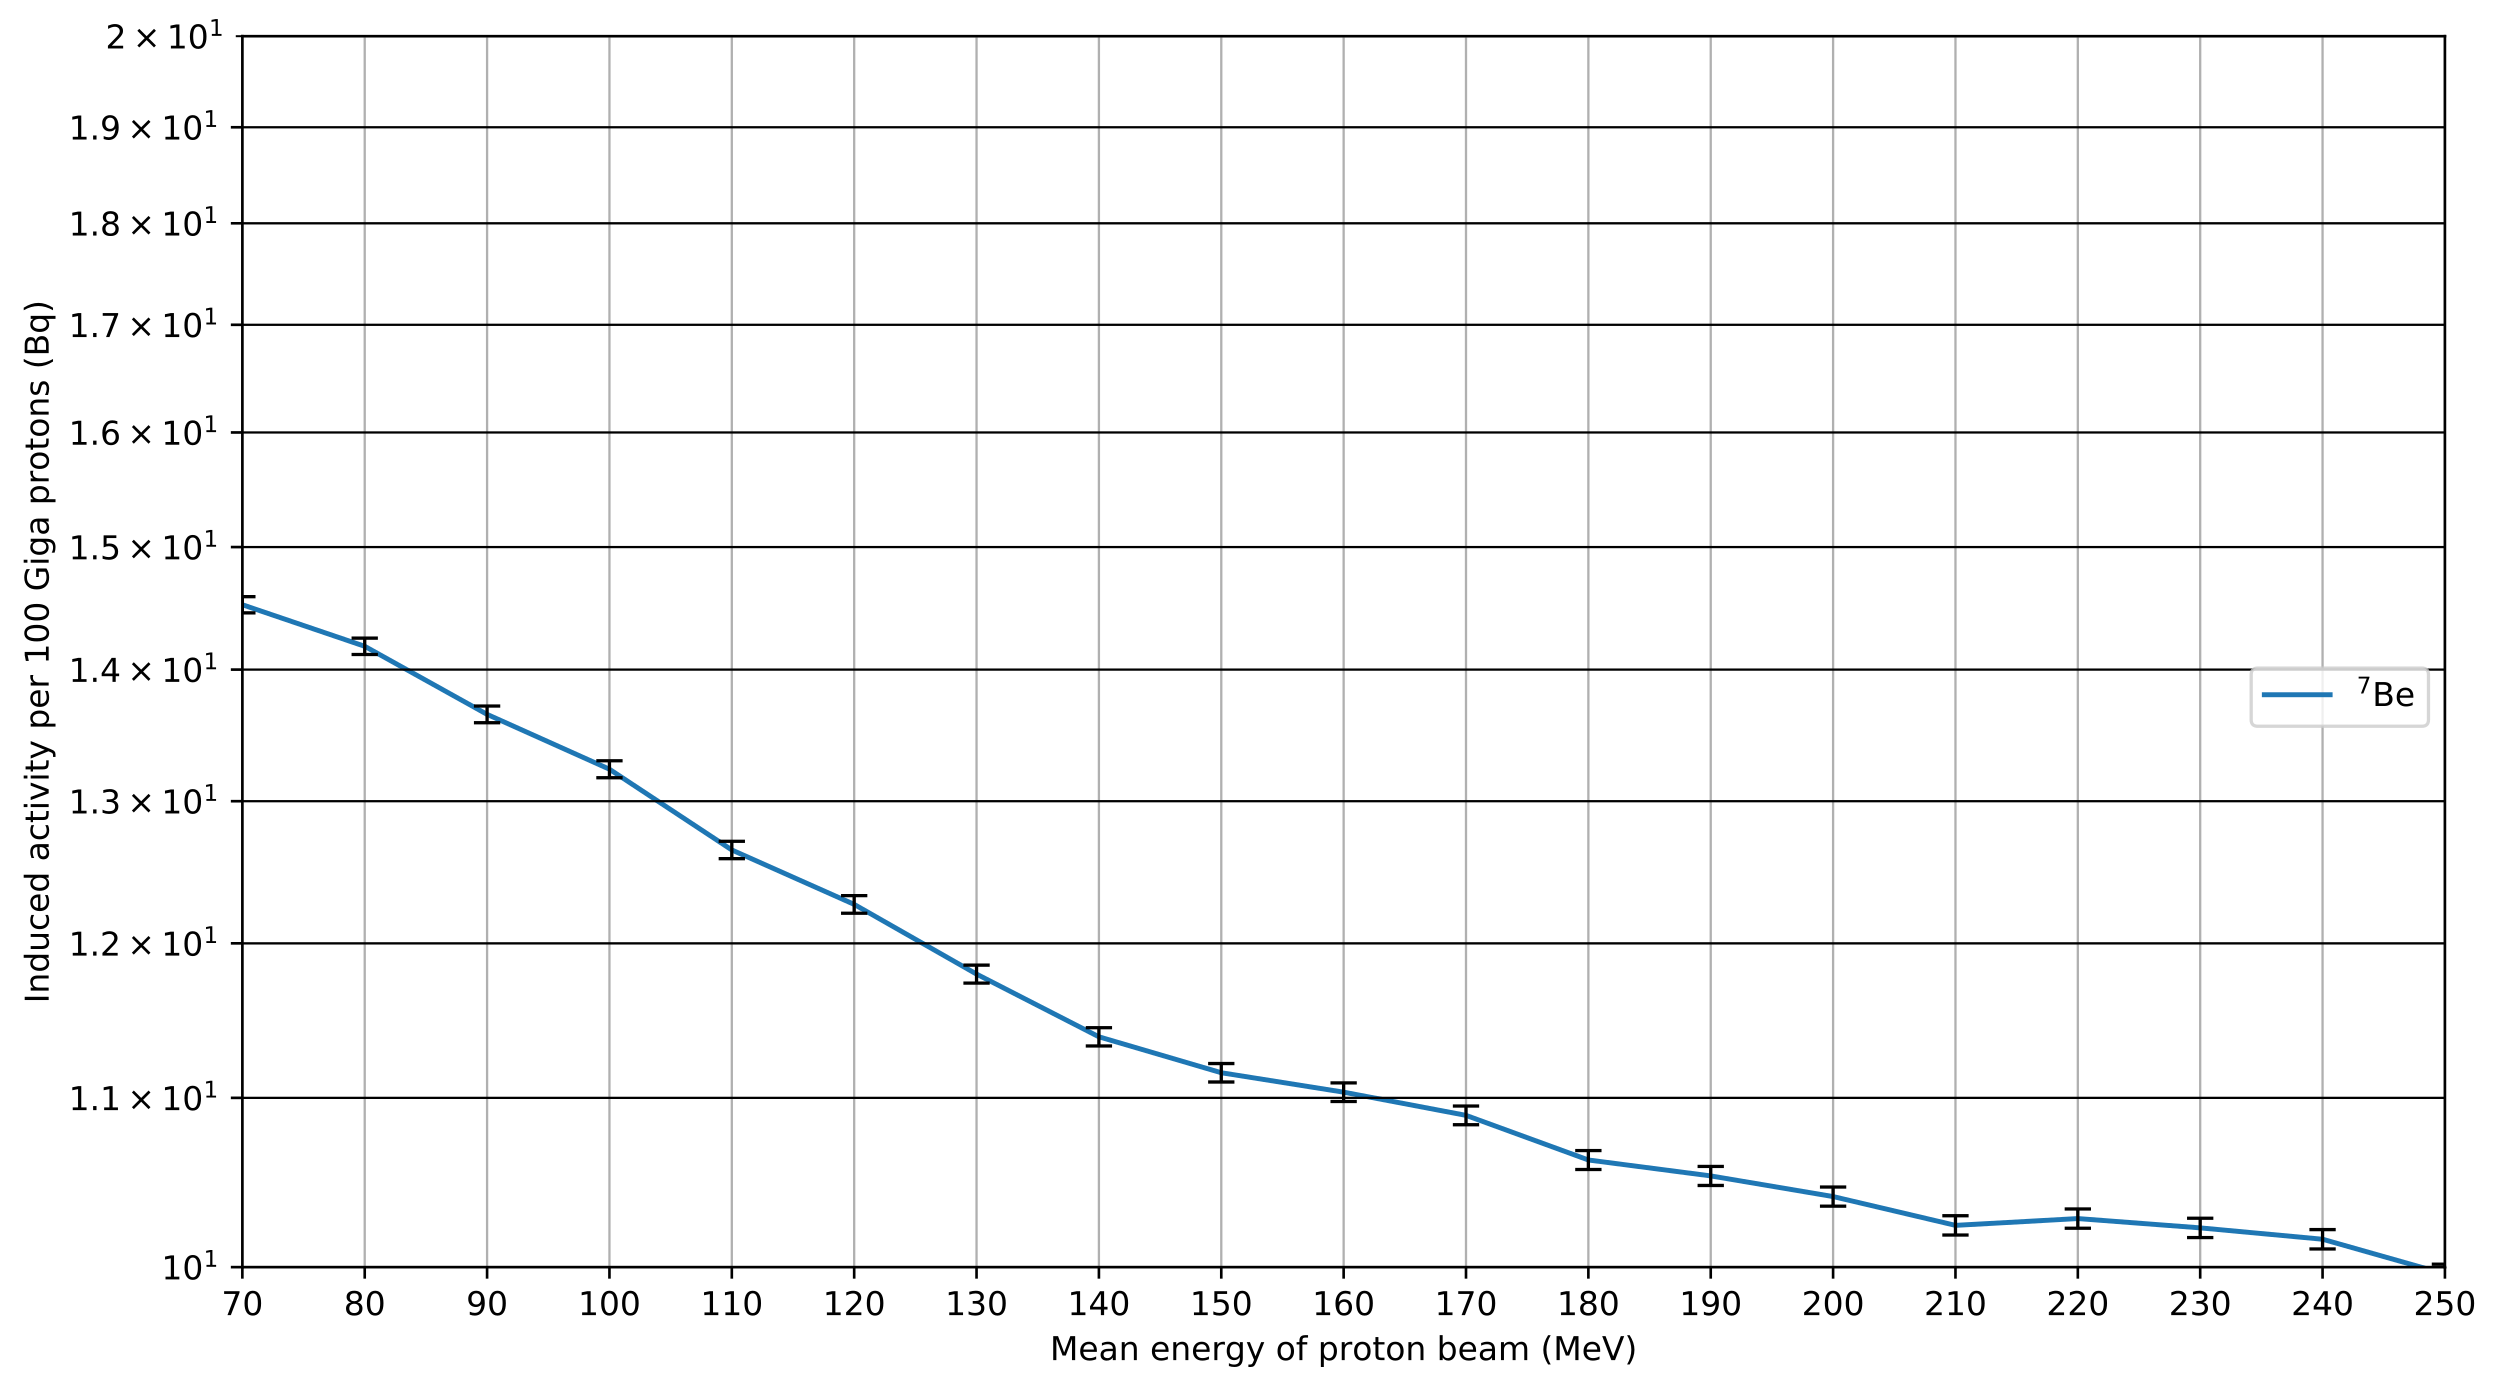 <?xml version="1.0" encoding="utf-8" standalone="no"?>
<!DOCTYPE svg PUBLIC "-//W3C//DTD SVG 1.1//EN"
  "http://www.w3.org/Graphics/SVG/1.1/DTD/svg11.dtd">
<!-- Created with matplotlib (https://matplotlib.org/) -->
<svg height="422.775pt" version="1.1" viewBox="0 0 760.022 422.775" width="760.022pt" xmlns="http://www.w3.org/2000/svg" xmlns:xlink="http://www.w3.org/1999/xlink">
 <defs>
  <style type="text/css">
*{stroke-linecap:butt;stroke-linejoin:round;}
  </style>
 </defs>
 <g id="figure_1">
  <g id="patch_1">
   <path d="M 0 422.775 
L 760.022 422.775 
L 760.022 0 
L 0 0 
z
" style="fill:#ffffff;"/>
  </g>
  <g id="axes_1">
   <g id="patch_2">
    <path d="M 73.678 385.219 
L 743.278 385.219 
L 743.278 10.999 
L 73.678 10.999 
z
" style="fill:#ffffff;"/>
   </g>
   <g id="line2d_1">
    <path clip-path="url(#pbd3249c873)" d="M 73.678 183.848 
L 110.878 196.481 
L 148.078 217.174 
L 185.278 233.852 
L 222.478 258.399 
L 259.678 274.946 
L 296.878 296.134 
L 334.078 315.2 
L 371.278 326.124 
L 408.478 332.031 
L 445.678 339.081 
L 482.878 352.648 
L 520.078 357.49 
L 557.278 363.769 
L 594.478 372.521 
L 631.678 370.454 
L 668.878 373.286 
L 706.078 376.742 
L 743.278 387.294 
" style="fill:none;stroke:#1f77b4;stroke-linecap:square;stroke-width:1.5;"/>
   </g>
   <g id="matplotlib.axis_1">
    <g id="xtick_1">
     <g id="line2d_2">
      <path clip-path="url(#pbd3249c873)" d="M 73.678 385.219 
L 73.678 10.999 
" style="fill:none;stroke:#b0b0b0;stroke-linecap:square;stroke-width:0.7;"/>
     </g>
     <g id="line2d_3">
      <defs>
       <path d="M 0 0 
L 0 3.5 
" id="md8157fa1ec" style="stroke:#000000;stroke-width:0.8;"/>
      </defs>
      <g>
       <use style="stroke:#000000;stroke-width:0.8;" x="73.678" xlink:href="#md8157fa1ec" y="385.219"/>
      </g>
     </g>
     <g id="text_1">
      <!-- 70 -->
      <defs>
       <path d="M 8.203 72.906 
L 55.078 72.906 
L 55.078 68.703 
L 28.609 0 
L 18.312 0 
L 43.219 64.594 
L 8.203 64.594 
z
" id="DejaVuSans-55"/>
       <path d="M 31.781 66.406 
Q 24.172 66.406 20.328 58.906 
Q 16.5 51.422 16.5 36.375 
Q 16.5 21.391 20.328 13.891 
Q 24.172 6.391 31.781 6.391 
Q 39.453 6.391 43.281 13.891 
Q 47.125 21.391 47.125 36.375 
Q 47.125 51.422 43.281 58.906 
Q 39.453 66.406 31.781 66.406 
z
M 31.781 74.219 
Q 44.047 74.219 50.516 64.516 
Q 56.984 54.828 56.984 36.375 
Q 56.984 17.969 50.516 8.266 
Q 44.047 -1.422 31.781 -1.422 
Q 19.531 -1.422 13.062 8.266 
Q 6.594 17.969 6.594 36.375 
Q 6.594 54.828 13.062 64.516 
Q 19.531 74.219 31.781 74.219 
z
" id="DejaVuSans-48"/>
      </defs>
      <g transform="translate(67.316 399.818)scale(0.1 -0.1)">
       <use xlink:href="#DejaVuSans-55"/>
       <use x="63.623" xlink:href="#DejaVuSans-48"/>
      </g>
     </g>
    </g>
    <g id="xtick_2">
     <g id="line2d_4">
      <path clip-path="url(#pbd3249c873)" d="M 110.878 385.219 
L 110.878 10.999 
" style="fill:none;stroke:#b0b0b0;stroke-linecap:square;stroke-width:0.7;"/>
     </g>
     <g id="line2d_5">
      <g>
       <use style="stroke:#000000;stroke-width:0.8;" x="110.878" xlink:href="#md8157fa1ec" y="385.219"/>
      </g>
     </g>
     <g id="text_2">
      <!-- 80 -->
      <defs>
       <path d="M 31.781 34.625 
Q 24.75 34.625 20.719 30.859 
Q 16.703 27.094 16.703 20.516 
Q 16.703 13.922 20.719 10.156 
Q 24.75 6.391 31.781 6.391 
Q 38.812 6.391 42.859 10.172 
Q 46.922 13.969 46.922 20.516 
Q 46.922 27.094 42.891 30.859 
Q 38.875 34.625 31.781 34.625 
z
M 21.922 38.812 
Q 15.578 40.375 12.031 44.719 
Q 8.5 49.078 8.5 55.328 
Q 8.5 64.062 14.719 69.141 
Q 20.953 74.219 31.781 74.219 
Q 42.672 74.219 48.875 69.141 
Q 55.078 64.062 55.078 55.328 
Q 55.078 49.078 51.531 44.719 
Q 48 40.375 41.703 38.812 
Q 48.828 37.156 52.797 32.312 
Q 56.781 27.484 56.781 20.516 
Q 56.781 9.906 50.312 4.234 
Q 43.844 -1.422 31.781 -1.422 
Q 19.734 -1.422 13.25 4.234 
Q 6.781 9.906 6.781 20.516 
Q 6.781 27.484 10.781 32.312 
Q 14.797 37.156 21.922 38.812 
z
M 18.312 54.391 
Q 18.312 48.734 21.844 45.562 
Q 25.391 42.391 31.781 42.391 
Q 38.141 42.391 41.719 45.562 
Q 45.312 48.734 45.312 54.391 
Q 45.312 60.062 41.719 63.234 
Q 38.141 66.406 31.781 66.406 
Q 25.391 66.406 21.844 63.234 
Q 18.312 60.062 18.312 54.391 
z
" id="DejaVuSans-56"/>
      </defs>
      <g transform="translate(104.516 399.818)scale(0.1 -0.1)">
       <use xlink:href="#DejaVuSans-56"/>
       <use x="63.623" xlink:href="#DejaVuSans-48"/>
      </g>
     </g>
    </g>
    <g id="xtick_3">
     <g id="line2d_6">
      <path clip-path="url(#pbd3249c873)" d="M 148.078 385.219 
L 148.078 10.999 
" style="fill:none;stroke:#b0b0b0;stroke-linecap:square;stroke-width:0.7;"/>
     </g>
     <g id="line2d_7">
      <g>
       <use style="stroke:#000000;stroke-width:0.8;" x="148.078" xlink:href="#md8157fa1ec" y="385.219"/>
      </g>
     </g>
     <g id="text_3">
      <!-- 90 -->
      <defs>
       <path d="M 10.984 1.516 
L 10.984 10.5 
Q 14.703 8.734 18.5 7.812 
Q 22.312 6.891 25.984 6.891 
Q 35.75 6.891 40.891 13.453 
Q 46.047 20.016 46.781 33.406 
Q 43.953 29.203 39.594 26.953 
Q 35.25 24.703 29.984 24.703 
Q 19.047 24.703 12.672 31.312 
Q 6.297 37.938 6.297 49.422 
Q 6.297 60.641 12.938 67.422 
Q 19.578 74.219 30.609 74.219 
Q 43.266 74.219 49.922 64.516 
Q 56.594 54.828 56.594 36.375 
Q 56.594 19.141 48.406 8.859 
Q 40.234 -1.422 26.422 -1.422 
Q 22.703 -1.422 18.891 -0.688 
Q 15.094 0.047 10.984 1.516 
z
M 30.609 32.422 
Q 37.25 32.422 41.125 36.953 
Q 45.016 41.5 45.016 49.422 
Q 45.016 57.281 41.125 61.844 
Q 37.25 66.406 30.609 66.406 
Q 23.969 66.406 20.094 61.844 
Q 16.219 57.281 16.219 49.422 
Q 16.219 41.5 20.094 36.953 
Q 23.969 32.422 30.609 32.422 
z
" id="DejaVuSans-57"/>
      </defs>
      <g transform="translate(141.716 399.818)scale(0.1 -0.1)">
       <use xlink:href="#DejaVuSans-57"/>
       <use x="63.623" xlink:href="#DejaVuSans-48"/>
      </g>
     </g>
    </g>
    <g id="xtick_4">
     <g id="line2d_8">
      <path clip-path="url(#pbd3249c873)" d="M 185.278 385.219 
L 185.278 10.999 
" style="fill:none;stroke:#b0b0b0;stroke-linecap:square;stroke-width:0.7;"/>
     </g>
     <g id="line2d_9">
      <g>
       <use style="stroke:#000000;stroke-width:0.8;" x="185.278" xlink:href="#md8157fa1ec" y="385.219"/>
      </g>
     </g>
     <g id="text_4">
      <!-- 100 -->
      <defs>
       <path d="M 12.406 8.297 
L 28.516 8.297 
L 28.516 63.922 
L 10.984 60.406 
L 10.984 69.391 
L 28.422 72.906 
L 38.281 72.906 
L 38.281 8.297 
L 54.391 8.297 
L 54.391 0 
L 12.406 0 
z
" id="DejaVuSans-49"/>
      </defs>
      <g transform="translate(175.734 399.818)scale(0.1 -0.1)">
       <use xlink:href="#DejaVuSans-49"/>
       <use x="63.623" xlink:href="#DejaVuSans-48"/>
       <use x="127.246" xlink:href="#DejaVuSans-48"/>
      </g>
     </g>
    </g>
    <g id="xtick_5">
     <g id="line2d_10">
      <path clip-path="url(#pbd3249c873)" d="M 222.478 385.219 
L 222.478 10.999 
" style="fill:none;stroke:#b0b0b0;stroke-linecap:square;stroke-width:0.7;"/>
     </g>
     <g id="line2d_11">
      <g>
       <use style="stroke:#000000;stroke-width:0.8;" x="222.478" xlink:href="#md8157fa1ec" y="385.219"/>
      </g>
     </g>
     <g id="text_5">
      <!-- 110 -->
      <g transform="translate(212.934 399.818)scale(0.1 -0.1)">
       <use xlink:href="#DejaVuSans-49"/>
       <use x="63.623" xlink:href="#DejaVuSans-49"/>
       <use x="127.246" xlink:href="#DejaVuSans-48"/>
      </g>
     </g>
    </g>
    <g id="xtick_6">
     <g id="line2d_12">
      <path clip-path="url(#pbd3249c873)" d="M 259.678 385.219 
L 259.678 10.999 
" style="fill:none;stroke:#b0b0b0;stroke-linecap:square;stroke-width:0.7;"/>
     </g>
     <g id="line2d_13">
      <g>
       <use style="stroke:#000000;stroke-width:0.8;" x="259.678" xlink:href="#md8157fa1ec" y="385.219"/>
      </g>
     </g>
     <g id="text_6">
      <!-- 120 -->
      <defs>
       <path d="M 19.188 8.297 
L 53.609 8.297 
L 53.609 0 
L 7.328 0 
L 7.328 8.297 
Q 12.938 14.109 22.625 23.891 
Q 32.328 33.688 34.812 36.531 
Q 39.547 41.844 41.422 45.531 
Q 43.312 49.219 43.312 52.781 
Q 43.312 58.594 39.234 62.25 
Q 35.156 65.922 28.609 65.922 
Q 23.969 65.922 18.812 64.312 
Q 13.672 62.703 7.812 59.422 
L 7.812 69.391 
Q 13.766 71.781 18.938 73 
Q 24.125 74.219 28.422 74.219 
Q 39.75 74.219 46.484 68.547 
Q 53.219 62.891 53.219 53.422 
Q 53.219 48.922 51.531 44.891 
Q 49.859 40.875 45.406 35.406 
Q 44.188 33.984 37.641 27.219 
Q 31.109 20.453 19.188 8.297 
z
" id="DejaVuSans-50"/>
      </defs>
      <g transform="translate(250.134 399.818)scale(0.1 -0.1)">
       <use xlink:href="#DejaVuSans-49"/>
       <use x="63.623" xlink:href="#DejaVuSans-50"/>
       <use x="127.246" xlink:href="#DejaVuSans-48"/>
      </g>
     </g>
    </g>
    <g id="xtick_7">
     <g id="line2d_14">
      <path clip-path="url(#pbd3249c873)" d="M 296.878 385.219 
L 296.878 10.999 
" style="fill:none;stroke:#b0b0b0;stroke-linecap:square;stroke-width:0.7;"/>
     </g>
     <g id="line2d_15">
      <g>
       <use style="stroke:#000000;stroke-width:0.8;" x="296.878" xlink:href="#md8157fa1ec" y="385.219"/>
      </g>
     </g>
     <g id="text_7">
      <!-- 130 -->
      <defs>
       <path d="M 40.578 39.312 
Q 47.656 37.797 51.625 33 
Q 55.609 28.219 55.609 21.188 
Q 55.609 10.406 48.188 4.484 
Q 40.766 -1.422 27.094 -1.422 
Q 22.516 -1.422 17.656 -0.516 
Q 12.797 0.391 7.625 2.203 
L 7.625 11.719 
Q 11.719 9.328 16.594 8.109 
Q 21.484 6.891 26.812 6.891 
Q 36.078 6.891 40.938 10.547 
Q 45.797 14.203 45.797 21.188 
Q 45.797 27.641 41.281 31.266 
Q 36.766 34.906 28.719 34.906 
L 20.219 34.906 
L 20.219 43.016 
L 29.109 43.016 
Q 36.375 43.016 40.234 45.922 
Q 44.094 48.828 44.094 54.297 
Q 44.094 59.906 40.109 62.906 
Q 36.141 65.922 28.719 65.922 
Q 24.656 65.922 20.016 65.031 
Q 15.375 64.156 9.812 62.312 
L 9.812 71.094 
Q 15.438 72.656 20.344 73.438 
Q 25.25 74.219 29.594 74.219 
Q 40.828 74.219 47.359 69.109 
Q 53.906 64.016 53.906 55.328 
Q 53.906 49.266 50.438 45.094 
Q 46.969 40.922 40.578 39.312 
z
" id="DejaVuSans-51"/>
      </defs>
      <g transform="translate(287.334 399.818)scale(0.1 -0.1)">
       <use xlink:href="#DejaVuSans-49"/>
       <use x="63.623" xlink:href="#DejaVuSans-51"/>
       <use x="127.246" xlink:href="#DejaVuSans-48"/>
      </g>
     </g>
    </g>
    <g id="xtick_8">
     <g id="line2d_16">
      <path clip-path="url(#pbd3249c873)" d="M 334.078 385.219 
L 334.078 10.999 
" style="fill:none;stroke:#b0b0b0;stroke-linecap:square;stroke-width:0.7;"/>
     </g>
     <g id="line2d_17">
      <g>
       <use style="stroke:#000000;stroke-width:0.8;" x="334.078" xlink:href="#md8157fa1ec" y="385.219"/>
      </g>
     </g>
     <g id="text_8">
      <!-- 140 -->
      <defs>
       <path d="M 37.797 64.312 
L 12.891 25.391 
L 37.797 25.391 
z
M 35.203 72.906 
L 47.609 72.906 
L 47.609 25.391 
L 58.016 25.391 
L 58.016 17.188 
L 47.609 17.188 
L 47.609 0 
L 37.797 0 
L 37.797 17.188 
L 4.891 17.188 
L 4.891 26.703 
z
" id="DejaVuSans-52"/>
      </defs>
      <g transform="translate(324.534 399.818)scale(0.1 -0.1)">
       <use xlink:href="#DejaVuSans-49"/>
       <use x="63.623" xlink:href="#DejaVuSans-52"/>
       <use x="127.246" xlink:href="#DejaVuSans-48"/>
      </g>
     </g>
    </g>
    <g id="xtick_9">
     <g id="line2d_18">
      <path clip-path="url(#pbd3249c873)" d="M 371.278 385.219 
L 371.278 10.999 
" style="fill:none;stroke:#b0b0b0;stroke-linecap:square;stroke-width:0.7;"/>
     </g>
     <g id="line2d_19">
      <g>
       <use style="stroke:#000000;stroke-width:0.8;" x="371.278" xlink:href="#md8157fa1ec" y="385.219"/>
      </g>
     </g>
     <g id="text_9">
      <!-- 150 -->
      <defs>
       <path d="M 10.797 72.906 
L 49.516 72.906 
L 49.516 64.594 
L 19.828 64.594 
L 19.828 46.734 
Q 21.969 47.469 24.109 47.828 
Q 26.266 48.188 28.422 48.188 
Q 40.625 48.188 47.75 41.5 
Q 54.891 34.812 54.891 23.391 
Q 54.891 11.625 47.562 5.094 
Q 40.234 -1.422 26.906 -1.422 
Q 22.312 -1.422 17.547 -0.641 
Q 12.797 0.141 7.719 1.703 
L 7.719 11.625 
Q 12.109 9.234 16.797 8.062 
Q 21.484 6.891 26.703 6.891 
Q 35.156 6.891 40.078 11.328 
Q 45.016 15.766 45.016 23.391 
Q 45.016 31 40.078 35.438 
Q 35.156 39.891 26.703 39.891 
Q 22.75 39.891 18.812 39.016 
Q 14.891 38.141 10.797 36.281 
z
" id="DejaVuSans-53"/>
      </defs>
      <g transform="translate(361.734 399.818)scale(0.1 -0.1)">
       <use xlink:href="#DejaVuSans-49"/>
       <use x="63.623" xlink:href="#DejaVuSans-53"/>
       <use x="127.246" xlink:href="#DejaVuSans-48"/>
      </g>
     </g>
    </g>
    <g id="xtick_10">
     <g id="line2d_20">
      <path clip-path="url(#pbd3249c873)" d="M 408.478 385.219 
L 408.478 10.999 
" style="fill:none;stroke:#b0b0b0;stroke-linecap:square;stroke-width:0.7;"/>
     </g>
     <g id="line2d_21">
      <g>
       <use style="stroke:#000000;stroke-width:0.8;" x="408.478" xlink:href="#md8157fa1ec" y="385.219"/>
      </g>
     </g>
     <g id="text_10">
      <!-- 160 -->
      <defs>
       <path d="M 33.016 40.375 
Q 26.375 40.375 22.484 35.828 
Q 18.609 31.297 18.609 23.391 
Q 18.609 15.531 22.484 10.953 
Q 26.375 6.391 33.016 6.391 
Q 39.656 6.391 43.531 10.953 
Q 47.406 15.531 47.406 23.391 
Q 47.406 31.297 43.531 35.828 
Q 39.656 40.375 33.016 40.375 
z
M 52.594 71.297 
L 52.594 62.312 
Q 48.875 64.062 45.094 64.984 
Q 41.312 65.922 37.594 65.922 
Q 27.828 65.922 22.672 59.328 
Q 17.531 52.734 16.797 39.406 
Q 19.672 43.656 24.016 45.922 
Q 28.375 48.188 33.594 48.188 
Q 44.578 48.188 50.953 41.516 
Q 57.328 34.859 57.328 23.391 
Q 57.328 12.156 50.688 5.359 
Q 44.047 -1.422 33.016 -1.422 
Q 20.359 -1.422 13.672 8.266 
Q 6.984 17.969 6.984 36.375 
Q 6.984 53.656 15.188 63.938 
Q 23.391 74.219 37.203 74.219 
Q 40.922 74.219 44.703 73.484 
Q 48.484 72.75 52.594 71.297 
z
" id="DejaVuSans-54"/>
      </defs>
      <g transform="translate(398.934 399.818)scale(0.1 -0.1)">
       <use xlink:href="#DejaVuSans-49"/>
       <use x="63.623" xlink:href="#DejaVuSans-54"/>
       <use x="127.246" xlink:href="#DejaVuSans-48"/>
      </g>
     </g>
    </g>
    <g id="xtick_11">
     <g id="line2d_22">
      <path clip-path="url(#pbd3249c873)" d="M 445.678 385.219 
L 445.678 10.999 
" style="fill:none;stroke:#b0b0b0;stroke-linecap:square;stroke-width:0.7;"/>
     </g>
     <g id="line2d_23">
      <g>
       <use style="stroke:#000000;stroke-width:0.8;" x="445.678" xlink:href="#md8157fa1ec" y="385.219"/>
      </g>
     </g>
     <g id="text_11">
      <!-- 170 -->
      <g transform="translate(436.134 399.818)scale(0.1 -0.1)">
       <use xlink:href="#DejaVuSans-49"/>
       <use x="63.623" xlink:href="#DejaVuSans-55"/>
       <use x="127.246" xlink:href="#DejaVuSans-48"/>
      </g>
     </g>
    </g>
    <g id="xtick_12">
     <g id="line2d_24">
      <path clip-path="url(#pbd3249c873)" d="M 482.878 385.219 
L 482.878 10.999 
" style="fill:none;stroke:#b0b0b0;stroke-linecap:square;stroke-width:0.7;"/>
     </g>
     <g id="line2d_25">
      <g>
       <use style="stroke:#000000;stroke-width:0.8;" x="482.878" xlink:href="#md8157fa1ec" y="385.219"/>
      </g>
     </g>
     <g id="text_12">
      <!-- 180 -->
      <g transform="translate(473.334 399.818)scale(0.1 -0.1)">
       <use xlink:href="#DejaVuSans-49"/>
       <use x="63.623" xlink:href="#DejaVuSans-56"/>
       <use x="127.246" xlink:href="#DejaVuSans-48"/>
      </g>
     </g>
    </g>
    <g id="xtick_13">
     <g id="line2d_26">
      <path clip-path="url(#pbd3249c873)" d="M 520.078 385.219 
L 520.078 10.999 
" style="fill:none;stroke:#b0b0b0;stroke-linecap:square;stroke-width:0.7;"/>
     </g>
     <g id="line2d_27">
      <g>
       <use style="stroke:#000000;stroke-width:0.8;" x="520.078" xlink:href="#md8157fa1ec" y="385.219"/>
      </g>
     </g>
     <g id="text_13">
      <!-- 190 -->
      <g transform="translate(510.534 399.818)scale(0.1 -0.1)">
       <use xlink:href="#DejaVuSans-49"/>
       <use x="63.623" xlink:href="#DejaVuSans-57"/>
       <use x="127.246" xlink:href="#DejaVuSans-48"/>
      </g>
     </g>
    </g>
    <g id="xtick_14">
     <g id="line2d_28">
      <path clip-path="url(#pbd3249c873)" d="M 557.278 385.219 
L 557.278 10.999 
" style="fill:none;stroke:#b0b0b0;stroke-linecap:square;stroke-width:0.7;"/>
     </g>
     <g id="line2d_29">
      <g>
       <use style="stroke:#000000;stroke-width:0.8;" x="557.278" xlink:href="#md8157fa1ec" y="385.219"/>
      </g>
     </g>
     <g id="text_14">
      <!-- 200 -->
      <g transform="translate(547.734 399.818)scale(0.1 -0.1)">
       <use xlink:href="#DejaVuSans-50"/>
       <use x="63.623" xlink:href="#DejaVuSans-48"/>
       <use x="127.246" xlink:href="#DejaVuSans-48"/>
      </g>
     </g>
    </g>
    <g id="xtick_15">
     <g id="line2d_30">
      <path clip-path="url(#pbd3249c873)" d="M 594.478 385.219 
L 594.478 10.999 
" style="fill:none;stroke:#b0b0b0;stroke-linecap:square;stroke-width:0.7;"/>
     </g>
     <g id="line2d_31">
      <g>
       <use style="stroke:#000000;stroke-width:0.8;" x="594.478" xlink:href="#md8157fa1ec" y="385.219"/>
      </g>
     </g>
     <g id="text_15">
      <!-- 210 -->
      <g transform="translate(584.934 399.818)scale(0.1 -0.1)">
       <use xlink:href="#DejaVuSans-50"/>
       <use x="63.623" xlink:href="#DejaVuSans-49"/>
       <use x="127.246" xlink:href="#DejaVuSans-48"/>
      </g>
     </g>
    </g>
    <g id="xtick_16">
     <g id="line2d_32">
      <path clip-path="url(#pbd3249c873)" d="M 631.678 385.219 
L 631.678 10.999 
" style="fill:none;stroke:#b0b0b0;stroke-linecap:square;stroke-width:0.7;"/>
     </g>
     <g id="line2d_33">
      <g>
       <use style="stroke:#000000;stroke-width:0.8;" x="631.678" xlink:href="#md8157fa1ec" y="385.219"/>
      </g>
     </g>
     <g id="text_16">
      <!-- 220 -->
      <g transform="translate(622.134 399.818)scale(0.1 -0.1)">
       <use xlink:href="#DejaVuSans-50"/>
       <use x="63.623" xlink:href="#DejaVuSans-50"/>
       <use x="127.246" xlink:href="#DejaVuSans-48"/>
      </g>
     </g>
    </g>
    <g id="xtick_17">
     <g id="line2d_34">
      <path clip-path="url(#pbd3249c873)" d="M 668.878 385.219 
L 668.878 10.999 
" style="fill:none;stroke:#b0b0b0;stroke-linecap:square;stroke-width:0.7;"/>
     </g>
     <g id="line2d_35">
      <g>
       <use style="stroke:#000000;stroke-width:0.8;" x="668.878" xlink:href="#md8157fa1ec" y="385.219"/>
      </g>
     </g>
     <g id="text_17">
      <!-- 230 -->
      <g transform="translate(659.334 399.818)scale(0.1 -0.1)">
       <use xlink:href="#DejaVuSans-50"/>
       <use x="63.623" xlink:href="#DejaVuSans-51"/>
       <use x="127.246" xlink:href="#DejaVuSans-48"/>
      </g>
     </g>
    </g>
    <g id="xtick_18">
     <g id="line2d_36">
      <path clip-path="url(#pbd3249c873)" d="M 706.078 385.219 
L 706.078 10.999 
" style="fill:none;stroke:#b0b0b0;stroke-linecap:square;stroke-width:0.7;"/>
     </g>
     <g id="line2d_37">
      <g>
       <use style="stroke:#000000;stroke-width:0.8;" x="706.078" xlink:href="#md8157fa1ec" y="385.219"/>
      </g>
     </g>
     <g id="text_18">
      <!-- 240 -->
      <g transform="translate(696.534 399.818)scale(0.1 -0.1)">
       <use xlink:href="#DejaVuSans-50"/>
       <use x="63.623" xlink:href="#DejaVuSans-52"/>
       <use x="127.246" xlink:href="#DejaVuSans-48"/>
      </g>
     </g>
    </g>
    <g id="xtick_19">
     <g id="line2d_38">
      <path clip-path="url(#pbd3249c873)" d="M 743.278 385.219 
L 743.278 10.999 
" style="fill:none;stroke:#b0b0b0;stroke-linecap:square;stroke-width:0.7;"/>
     </g>
     <g id="line2d_39">
      <g>
       <use style="stroke:#000000;stroke-width:0.8;" x="743.278" xlink:href="#md8157fa1ec" y="385.219"/>
      </g>
     </g>
     <g id="text_19">
      <!-- 250 -->
      <g transform="translate(733.734 399.818)scale(0.1 -0.1)">
       <use xlink:href="#DejaVuSans-50"/>
       <use x="63.623" xlink:href="#DejaVuSans-53"/>
       <use x="127.246" xlink:href="#DejaVuSans-48"/>
      </g>
     </g>
    </g>
    <g id="text_20">
     <!-- Mean energy of proton beam (MeV) -->
     <defs>
      <path d="M 9.812 72.906 
L 24.516 72.906 
L 43.109 23.297 
L 61.812 72.906 
L 76.516 72.906 
L 76.516 0 
L 66.891 0 
L 66.891 64.016 
L 48.094 14.016 
L 38.188 14.016 
L 19.391 64.016 
L 19.391 0 
L 9.812 0 
z
" id="DejaVuSans-77"/>
      <path d="M 56.203 29.594 
L 56.203 25.203 
L 14.891 25.203 
Q 15.484 15.922 20.484 11.062 
Q 25.484 6.203 34.422 6.203 
Q 39.594 6.203 44.453 7.469 
Q 49.312 8.734 54.109 11.281 
L 54.109 2.781 
Q 49.266 0.734 44.188 -0.344 
Q 39.109 -1.422 33.891 -1.422 
Q 20.797 -1.422 13.156 6.188 
Q 5.516 13.812 5.516 26.812 
Q 5.516 40.234 12.766 48.109 
Q 20.016 56 32.328 56 
Q 43.359 56 49.781 48.891 
Q 56.203 41.797 56.203 29.594 
z
M 47.219 32.234 
Q 47.125 39.594 43.094 43.984 
Q 39.062 48.391 32.422 48.391 
Q 24.906 48.391 20.391 44.141 
Q 15.875 39.891 15.188 32.172 
z
" id="DejaVuSans-101"/>
      <path d="M 34.281 27.484 
Q 23.391 27.484 19.188 25 
Q 14.984 22.516 14.984 16.5 
Q 14.984 11.719 18.141 8.906 
Q 21.297 6.109 26.703 6.109 
Q 34.188 6.109 38.703 11.406 
Q 43.219 16.703 43.219 25.484 
L 43.219 27.484 
z
M 52.203 31.203 
L 52.203 0 
L 43.219 0 
L 43.219 8.297 
Q 40.141 3.328 35.547 0.953 
Q 30.953 -1.422 24.312 -1.422 
Q 15.922 -1.422 10.953 3.297 
Q 6 8.016 6 15.922 
Q 6 25.141 12.172 29.828 
Q 18.359 34.516 30.609 34.516 
L 43.219 34.516 
L 43.219 35.406 
Q 43.219 41.609 39.141 45 
Q 35.062 48.391 27.688 48.391 
Q 23 48.391 18.547 47.266 
Q 14.109 46.141 10.016 43.891 
L 10.016 52.203 
Q 14.938 54.109 19.578 55.047 
Q 24.219 56 28.609 56 
Q 40.484 56 46.344 49.844 
Q 52.203 43.703 52.203 31.203 
z
" id="DejaVuSans-97"/>
      <path d="M 54.891 33.016 
L 54.891 0 
L 45.906 0 
L 45.906 32.719 
Q 45.906 40.484 42.875 44.328 
Q 39.844 48.188 33.797 48.188 
Q 26.516 48.188 22.312 43.547 
Q 18.109 38.922 18.109 30.906 
L 18.109 0 
L 9.078 0 
L 9.078 54.688 
L 18.109 54.688 
L 18.109 46.188 
Q 21.344 51.125 25.703 53.562 
Q 30.078 56 35.797 56 
Q 45.219 56 50.047 50.172 
Q 54.891 44.344 54.891 33.016 
z
" id="DejaVuSans-110"/>
      <path id="DejaVuSans-32"/>
      <path d="M 41.109 46.297 
Q 39.594 47.172 37.812 47.578 
Q 36.031 48 33.891 48 
Q 26.266 48 22.188 43.047 
Q 18.109 38.094 18.109 28.812 
L 18.109 0 
L 9.078 0 
L 9.078 54.688 
L 18.109 54.688 
L 18.109 46.188 
Q 20.953 51.172 25.484 53.578 
Q 30.031 56 36.531 56 
Q 37.453 56 38.578 55.875 
Q 39.703 55.766 41.062 55.516 
z
" id="DejaVuSans-114"/>
      <path d="M 45.406 27.984 
Q 45.406 37.75 41.375 43.109 
Q 37.359 48.484 30.078 48.484 
Q 22.859 48.484 18.828 43.109 
Q 14.797 37.75 14.797 27.984 
Q 14.797 18.266 18.828 12.891 
Q 22.859 7.516 30.078 7.516 
Q 37.359 7.516 41.375 12.891 
Q 45.406 18.266 45.406 27.984 
z
M 54.391 6.781 
Q 54.391 -7.172 48.188 -13.984 
Q 42 -20.797 29.203 -20.797 
Q 24.469 -20.797 20.266 -20.094 
Q 16.062 -19.391 12.109 -17.922 
L 12.109 -9.188 
Q 16.062 -11.328 19.922 -12.344 
Q 23.781 -13.375 27.781 -13.375 
Q 36.625 -13.375 41.016 -8.766 
Q 45.406 -4.156 45.406 5.172 
L 45.406 9.625 
Q 42.625 4.781 38.281 2.391 
Q 33.938 0 27.875 0 
Q 17.828 0 11.672 7.656 
Q 5.516 15.328 5.516 27.984 
Q 5.516 40.672 11.672 48.328 
Q 17.828 56 27.875 56 
Q 33.938 56 38.281 53.609 
Q 42.625 51.219 45.406 46.391 
L 45.406 54.688 
L 54.391 54.688 
z
" id="DejaVuSans-103"/>
      <path d="M 32.172 -5.078 
Q 28.375 -14.844 24.75 -17.812 
Q 21.141 -20.797 15.094 -20.797 
L 7.906 -20.797 
L 7.906 -13.281 
L 13.188 -13.281 
Q 16.891 -13.281 18.938 -11.516 
Q 21 -9.766 23.484 -3.219 
L 25.094 0.875 
L 2.984 54.688 
L 12.5 54.688 
L 29.594 11.922 
L 46.688 54.688 
L 56.203 54.688 
z
" id="DejaVuSans-121"/>
      <path d="M 30.609 48.391 
Q 23.391 48.391 19.188 42.75 
Q 14.984 37.109 14.984 27.297 
Q 14.984 17.484 19.156 11.844 
Q 23.344 6.203 30.609 6.203 
Q 37.797 6.203 41.984 11.859 
Q 46.188 17.531 46.188 27.297 
Q 46.188 37.016 41.984 42.703 
Q 37.797 48.391 30.609 48.391 
z
M 30.609 56 
Q 42.328 56 49.016 48.375 
Q 55.719 40.766 55.719 27.297 
Q 55.719 13.875 49.016 6.219 
Q 42.328 -1.422 30.609 -1.422 
Q 18.844 -1.422 12.172 6.219 
Q 5.516 13.875 5.516 27.297 
Q 5.516 40.766 12.172 48.375 
Q 18.844 56 30.609 56 
z
" id="DejaVuSans-111"/>
      <path d="M 37.109 75.984 
L 37.109 68.5 
L 28.516 68.5 
Q 23.688 68.5 21.797 66.547 
Q 19.922 64.594 19.922 59.516 
L 19.922 54.688 
L 34.719 54.688 
L 34.719 47.703 
L 19.922 47.703 
L 19.922 0 
L 10.891 0 
L 10.891 47.703 
L 2.297 47.703 
L 2.297 54.688 
L 10.891 54.688 
L 10.891 58.5 
Q 10.891 67.625 15.141 71.797 
Q 19.391 75.984 28.609 75.984 
z
" id="DejaVuSans-102"/>
      <path d="M 18.109 8.203 
L 18.109 -20.797 
L 9.078 -20.797 
L 9.078 54.688 
L 18.109 54.688 
L 18.109 46.391 
Q 20.953 51.266 25.266 53.625 
Q 29.594 56 35.594 56 
Q 45.562 56 51.781 48.094 
Q 58.016 40.188 58.016 27.297 
Q 58.016 14.406 51.781 6.484 
Q 45.562 -1.422 35.594 -1.422 
Q 29.594 -1.422 25.266 0.953 
Q 20.953 3.328 18.109 8.203 
z
M 48.688 27.297 
Q 48.688 37.203 44.609 42.844 
Q 40.531 48.484 33.406 48.484 
Q 26.266 48.484 22.188 42.844 
Q 18.109 37.203 18.109 27.297 
Q 18.109 17.391 22.188 11.75 
Q 26.266 6.109 33.406 6.109 
Q 40.531 6.109 44.609 11.75 
Q 48.688 17.391 48.688 27.297 
z
" id="DejaVuSans-112"/>
      <path d="M 18.312 70.219 
L 18.312 54.688 
L 36.812 54.688 
L 36.812 47.703 
L 18.312 47.703 
L 18.312 18.016 
Q 18.312 11.328 20.141 9.422 
Q 21.969 7.516 27.594 7.516 
L 36.812 7.516 
L 36.812 0 
L 27.594 0 
Q 17.188 0 13.234 3.875 
Q 9.281 7.766 9.281 18.016 
L 9.281 47.703 
L 2.688 47.703 
L 2.688 54.688 
L 9.281 54.688 
L 9.281 70.219 
z
" id="DejaVuSans-116"/>
      <path d="M 48.688 27.297 
Q 48.688 37.203 44.609 42.844 
Q 40.531 48.484 33.406 48.484 
Q 26.266 48.484 22.188 42.844 
Q 18.109 37.203 18.109 27.297 
Q 18.109 17.391 22.188 11.75 
Q 26.266 6.109 33.406 6.109 
Q 40.531 6.109 44.609 11.75 
Q 48.688 17.391 48.688 27.297 
z
M 18.109 46.391 
Q 20.953 51.266 25.266 53.625 
Q 29.594 56 35.594 56 
Q 45.562 56 51.781 48.094 
Q 58.016 40.188 58.016 27.297 
Q 58.016 14.406 51.781 6.484 
Q 45.562 -1.422 35.594 -1.422 
Q 29.594 -1.422 25.266 0.953 
Q 20.953 3.328 18.109 8.203 
L 18.109 0 
L 9.078 0 
L 9.078 75.984 
L 18.109 75.984 
z
" id="DejaVuSans-98"/>
      <path d="M 52 44.188 
Q 55.375 50.25 60.062 53.125 
Q 64.75 56 71.094 56 
Q 79.641 56 84.281 50.016 
Q 88.922 44.047 88.922 33.016 
L 88.922 0 
L 79.891 0 
L 79.891 32.719 
Q 79.891 40.578 77.094 44.375 
Q 74.312 48.188 68.609 48.188 
Q 61.625 48.188 57.562 43.547 
Q 53.516 38.922 53.516 30.906 
L 53.516 0 
L 44.484 0 
L 44.484 32.719 
Q 44.484 40.625 41.703 44.406 
Q 38.922 48.188 33.109 48.188 
Q 26.219 48.188 22.156 43.531 
Q 18.109 38.875 18.109 30.906 
L 18.109 0 
L 9.078 0 
L 9.078 54.688 
L 18.109 54.688 
L 18.109 46.188 
Q 21.188 51.219 25.484 53.609 
Q 29.781 56 35.688 56 
Q 41.656 56 45.828 52.969 
Q 50 49.953 52 44.188 
z
" id="DejaVuSans-109"/>
      <path d="M 31 75.875 
Q 24.469 64.656 21.281 53.656 
Q 18.109 42.672 18.109 31.391 
Q 18.109 20.125 21.312 9.062 
Q 24.516 -2 31 -13.188 
L 23.188 -13.188 
Q 15.875 -1.703 12.234 9.375 
Q 8.594 20.453 8.594 31.391 
Q 8.594 42.281 12.203 53.312 
Q 15.828 64.359 23.188 75.875 
z
" id="DejaVuSans-40"/>
      <path d="M 28.609 0 
L 0.781 72.906 
L 11.078 72.906 
L 34.188 11.531 
L 57.328 72.906 
L 67.578 72.906 
L 39.797 0 
z
" id="DejaVuSans-86"/>
      <path d="M 8.016 75.875 
L 15.828 75.875 
Q 23.141 64.359 26.781 53.312 
Q 30.422 42.281 30.422 31.391 
Q 30.422 20.453 26.781 9.375 
Q 23.141 -1.703 15.828 -13.188 
L 8.016 -13.188 
Q 14.5 -2 17.703 9.062 
Q 20.906 20.125 20.906 31.391 
Q 20.906 42.672 17.703 53.656 
Q 14.5 64.656 8.016 75.875 
z
" id="DejaVuSans-41"/>
     </defs>
     <g transform="translate(319.206 413.496)scale(0.1 -0.1)">
      <use xlink:href="#DejaVuSans-77"/>
      <use x="86.279" xlink:href="#DejaVuSans-101"/>
      <use x="147.803" xlink:href="#DejaVuSans-97"/>
      <use x="209.082" xlink:href="#DejaVuSans-110"/>
      <use x="272.461" xlink:href="#DejaVuSans-32"/>
      <use x="304.248" xlink:href="#DejaVuSans-101"/>
      <use x="365.771" xlink:href="#DejaVuSans-110"/>
      <use x="429.15" xlink:href="#DejaVuSans-101"/>
      <use x="490.674" xlink:href="#DejaVuSans-114"/>
      <use x="531.771" xlink:href="#DejaVuSans-103"/>
      <use x="595.248" xlink:href="#DejaVuSans-121"/>
      <use x="654.428" xlink:href="#DejaVuSans-32"/>
      <use x="686.215" xlink:href="#DejaVuSans-111"/>
      <use x="747.396" xlink:href="#DejaVuSans-102"/>
      <use x="782.602" xlink:href="#DejaVuSans-32"/>
      <use x="814.389" xlink:href="#DejaVuSans-112"/>
      <use x="877.865" xlink:href="#DejaVuSans-114"/>
      <use x="918.947" xlink:href="#DejaVuSans-111"/>
      <use x="980.129" xlink:href="#DejaVuSans-116"/>
      <use x="1019.338" xlink:href="#DejaVuSans-111"/>
      <use x="1080.52" xlink:href="#DejaVuSans-110"/>
      <use x="1143.898" xlink:href="#DejaVuSans-32"/>
      <use x="1175.686" xlink:href="#DejaVuSans-98"/>
      <use x="1239.162" xlink:href="#DejaVuSans-101"/>
      <use x="1300.686" xlink:href="#DejaVuSans-97"/>
      <use x="1361.965" xlink:href="#DejaVuSans-109"/>
      <use x="1459.377" xlink:href="#DejaVuSans-32"/>
      <use x="1491.164" xlink:href="#DejaVuSans-40"/>
      <use x="1530.178" xlink:href="#DejaVuSans-77"/>
      <use x="1616.457" xlink:href="#DejaVuSans-101"/>
      <use x="1677.98" xlink:href="#DejaVuSans-86"/>
      <use x="1746.389" xlink:href="#DejaVuSans-41"/>
     </g>
    </g>
   </g>
   <g id="matplotlib.axis_2">
    <g id="ytick_1">
     <g id="line2d_40">
      <path clip-path="url(#pbd3249c873)" d="M 73.678 385.219 
L 743.278 385.219 
" style="fill:none;stroke:#000000;stroke-linecap:square;stroke-width:0.7;"/>
     </g>
     <g id="line2d_41">
      <defs>
       <path d="M 0 0 
L -3.5 0 
" id="m7e8ec7ade5" style="stroke:#000000;stroke-width:0.8;"/>
      </defs>
      <g>
       <use style="stroke:#000000;stroke-width:0.8;" x="73.678" xlink:href="#m7e8ec7ade5" y="385.219"/>
      </g>
     </g>
     <g id="text_21">
      <!-- $\mathdefault{10^{1}}$ -->
      <g transform="translate(49.078 389.018)scale(0.1 -0.1)">
       <use transform="translate(0 0.684)" xlink:href="#DejaVuSans-49"/>
       <use transform="translate(63.623 0.684)" xlink:href="#DejaVuSans-48"/>
       <use transform="translate(128.203 38.966)scale(0.7)" xlink:href="#DejaVuSans-49"/>
      </g>
     </g>
    </g>
    <g id="ytick_2">
     <g id="line2d_42">
      <path clip-path="url(#pbd3249c873)" d="M 73.678 333.763 
L 743.278 333.763 
" style="fill:none;stroke:#000000;stroke-linecap:square;stroke-width:0.7;"/>
     </g>
     <g id="line2d_43">
      <g>
       <use style="stroke:#000000;stroke-width:0.8;" x="73.678" xlink:href="#m7e8ec7ade5" y="333.763"/>
      </g>
     </g>
     <g id="text_22">
      <!-- $\mathdefault{1.1\times10^{1}}$ -->
      <defs>
       <path d="M 10.688 12.406 
L 21 12.406 
L 21 0 
L 10.688 0 
z
" id="DejaVuSans-46"/>
       <path d="M 70.125 53.719 
L 47.797 31.297 
L 70.125 8.984 
L 64.312 3.078 
L 41.891 25.484 
L 19.484 3.078 
L 13.719 8.984 
L 35.984 31.297 
L 13.719 53.719 
L 19.484 59.625 
L 41.891 37.203 
L 64.312 59.625 
z
" id="DejaVuSans-215"/>
      </defs>
      <g transform="translate(20.878 337.562)scale(0.1 -0.1)">
       <use transform="translate(0 0.684)" xlink:href="#DejaVuSans-49"/>
       <use transform="translate(63.623 0.684)" xlink:href="#DejaVuSans-46"/>
       <use transform="translate(95.41 0.684)" xlink:href="#DejaVuSans-49"/>
       <use transform="translate(178.516 0.684)" xlink:href="#DejaVuSans-215"/>
       <use transform="translate(281.787 0.684)" xlink:href="#DejaVuSans-49"/>
       <use transform="translate(345.41 0.684)" xlink:href="#DejaVuSans-48"/>
       <use transform="translate(409.99 38.966)scale(0.7)" xlink:href="#DejaVuSans-49"/>
      </g>
     </g>
    </g>
    <g id="ytick_3">
     <g id="line2d_44">
      <path clip-path="url(#pbd3249c873)" d="M 73.678 286.786 
L 743.278 286.786 
" style="fill:none;stroke:#000000;stroke-linecap:square;stroke-width:0.7;"/>
     </g>
     <g id="line2d_45">
      <g>
       <use style="stroke:#000000;stroke-width:0.8;" x="73.678" xlink:href="#m7e8ec7ade5" y="286.786"/>
      </g>
     </g>
     <g id="text_23">
      <!-- $\mathdefault{1.2\times10^{1}}$ -->
      <g transform="translate(20.878 290.586)scale(0.1 -0.1)">
       <use transform="translate(0 0.684)" xlink:href="#DejaVuSans-49"/>
       <use transform="translate(63.623 0.684)" xlink:href="#DejaVuSans-46"/>
       <use transform="translate(95.332 0.684)" xlink:href="#DejaVuSans-50"/>
       <use transform="translate(178.438 0.684)" xlink:href="#DejaVuSans-215"/>
       <use transform="translate(281.709 0.684)" xlink:href="#DejaVuSans-49"/>
       <use transform="translate(345.332 0.684)" xlink:href="#DejaVuSans-48"/>
       <use transform="translate(409.912 38.966)scale(0.7)" xlink:href="#DejaVuSans-49"/>
      </g>
     </g>
    </g>
    <g id="ytick_4">
     <g id="line2d_46">
      <path clip-path="url(#pbd3249c873)" d="M 73.678 243.573 
L 743.278 243.573 
" style="fill:none;stroke:#000000;stroke-linecap:square;stroke-width:0.7;"/>
     </g>
     <g id="line2d_47">
      <g>
       <use style="stroke:#000000;stroke-width:0.8;" x="73.678" xlink:href="#m7e8ec7ade5" y="243.573"/>
      </g>
     </g>
     <g id="text_24">
      <!-- $\mathdefault{1.3\times10^{1}}$ -->
      <g transform="translate(20.878 247.372)scale(0.1 -0.1)">
       <use transform="translate(0 0.684)" xlink:href="#DejaVuSans-49"/>
       <use transform="translate(63.623 0.684)" xlink:href="#DejaVuSans-46"/>
       <use transform="translate(95.41 0.684)" xlink:href="#DejaVuSans-51"/>
       <use transform="translate(178.516 0.684)" xlink:href="#DejaVuSans-215"/>
       <use transform="translate(281.787 0.684)" xlink:href="#DejaVuSans-49"/>
       <use transform="translate(345.41 0.684)" xlink:href="#DejaVuSans-48"/>
       <use transform="translate(409.99 38.966)scale(0.7)" xlink:href="#DejaVuSans-49"/>
      </g>
     </g>
    </g>
    <g id="ytick_5">
     <g id="line2d_48">
      <path clip-path="url(#pbd3249c873)" d="M 73.678 203.563 
L 743.278 203.563 
" style="fill:none;stroke:#000000;stroke-linecap:square;stroke-width:0.7;"/>
     </g>
     <g id="line2d_49">
      <g>
       <use style="stroke:#000000;stroke-width:0.8;" x="73.678" xlink:href="#m7e8ec7ade5" y="203.563"/>
      </g>
     </g>
     <g id="text_25">
      <!-- $\mathdefault{1.4\times10^{1}}$ -->
      <g transform="translate(20.878 207.362)scale(0.1 -0.1)">
       <use transform="translate(0 0.684)" xlink:href="#DejaVuSans-49"/>
       <use transform="translate(63.623 0.684)" xlink:href="#DejaVuSans-46"/>
       <use transform="translate(95.41 0.684)" xlink:href="#DejaVuSans-52"/>
       <use transform="translate(178.516 0.684)" xlink:href="#DejaVuSans-215"/>
       <use transform="translate(281.787 0.684)" xlink:href="#DejaVuSans-49"/>
       <use transform="translate(345.41 0.684)" xlink:href="#DejaVuSans-48"/>
       <use transform="translate(409.99 38.966)scale(0.7)" xlink:href="#DejaVuSans-49"/>
      </g>
     </g>
    </g>
    <g id="ytick_6">
     <g id="line2d_50">
      <path clip-path="url(#pbd3249c873)" d="M 73.678 166.315 
L 743.278 166.315 
" style="fill:none;stroke:#000000;stroke-linecap:square;stroke-width:0.7;"/>
     </g>
     <g id="line2d_51">
      <g>
       <use style="stroke:#000000;stroke-width:0.8;" x="73.678" xlink:href="#m7e8ec7ade5" y="166.315"/>
      </g>
     </g>
     <g id="text_26">
      <!-- $\mathdefault{1.5\times10^{1}}$ -->
      <g transform="translate(20.878 170.114)scale(0.1 -0.1)">
       <use transform="translate(0 0.684)" xlink:href="#DejaVuSans-49"/>
       <use transform="translate(63.623 0.684)" xlink:href="#DejaVuSans-46"/>
       <use transform="translate(95.41 0.684)" xlink:href="#DejaVuSans-53"/>
       <use transform="translate(178.516 0.684)" xlink:href="#DejaVuSans-215"/>
       <use transform="translate(281.787 0.684)" xlink:href="#DejaVuSans-49"/>
       <use transform="translate(345.41 0.684)" xlink:href="#DejaVuSans-48"/>
       <use transform="translate(409.99 38.966)scale(0.7)" xlink:href="#DejaVuSans-49"/>
      </g>
     </g>
    </g>
    <g id="ytick_7">
     <g id="line2d_52">
      <path clip-path="url(#pbd3249c873)" d="M 73.678 131.471 
L 743.278 131.471 
" style="fill:none;stroke:#000000;stroke-linecap:square;stroke-width:0.7;"/>
     </g>
     <g id="line2d_53">
      <g>
       <use style="stroke:#000000;stroke-width:0.8;" x="73.678" xlink:href="#m7e8ec7ade5" y="131.471"/>
      </g>
     </g>
     <g id="text_27">
      <!-- $\mathdefault{1.6\times10^{1}}$ -->
      <g transform="translate(20.878 135.27)scale(0.1 -0.1)">
       <use transform="translate(0 0.684)" xlink:href="#DejaVuSans-49"/>
       <use transform="translate(63.623 0.684)" xlink:href="#DejaVuSans-46"/>
       <use transform="translate(95.41 0.684)" xlink:href="#DejaVuSans-54"/>
       <use transform="translate(178.516 0.684)" xlink:href="#DejaVuSans-215"/>
       <use transform="translate(281.787 0.684)" xlink:href="#DejaVuSans-49"/>
       <use transform="translate(345.41 0.684)" xlink:href="#DejaVuSans-48"/>
       <use transform="translate(409.99 38.966)scale(0.7)" xlink:href="#DejaVuSans-49"/>
      </g>
     </g>
    </g>
    <g id="ytick_8">
     <g id="line2d_54">
      <path clip-path="url(#pbd3249c873)" d="M 73.678 98.741 
L 743.278 98.741 
" style="fill:none;stroke:#000000;stroke-linecap:square;stroke-width:0.7;"/>
     </g>
     <g id="line2d_55">
      <g>
       <use style="stroke:#000000;stroke-width:0.8;" x="73.678" xlink:href="#m7e8ec7ade5" y="98.741"/>
      </g>
     </g>
     <g id="text_28">
      <!-- $\mathdefault{1.7\times10^{1}}$ -->
      <g transform="translate(20.878 102.54)scale(0.1 -0.1)">
       <use transform="translate(0 0.684)" xlink:href="#DejaVuSans-49"/>
       <use transform="translate(63.623 0.684)" xlink:href="#DejaVuSans-46"/>
       <use transform="translate(95.301 0.684)" xlink:href="#DejaVuSans-55"/>
       <use transform="translate(178.406 0.684)" xlink:href="#DejaVuSans-215"/>
       <use transform="translate(281.678 0.684)" xlink:href="#DejaVuSans-49"/>
       <use transform="translate(345.301 0.684)" xlink:href="#DejaVuSans-48"/>
       <use transform="translate(409.881 38.966)scale(0.7)" xlink:href="#DejaVuSans-49"/>
      </g>
     </g>
    </g>
    <g id="ytick_9">
     <g id="line2d_56">
      <path clip-path="url(#pbd3249c873)" d="M 73.678 67.882 
L 743.278 67.882 
" style="fill:none;stroke:#000000;stroke-linecap:square;stroke-width:0.7;"/>
     </g>
     <g id="line2d_57">
      <g>
       <use style="stroke:#000000;stroke-width:0.8;" x="73.678" xlink:href="#m7e8ec7ade5" y="67.882"/>
      </g>
     </g>
     <g id="text_29">
      <!-- $\mathdefault{1.8\times10^{1}}$ -->
      <g transform="translate(20.878 71.681)scale(0.1 -0.1)">
       <use transform="translate(0 0.684)" xlink:href="#DejaVuSans-49"/>
       <use transform="translate(63.623 0.684)" xlink:href="#DejaVuSans-46"/>
       <use transform="translate(95.379 0.684)" xlink:href="#DejaVuSans-56"/>
       <use transform="translate(178.484 0.684)" xlink:href="#DejaVuSans-215"/>
       <use transform="translate(281.756 0.684)" xlink:href="#DejaVuSans-49"/>
       <use transform="translate(345.379 0.684)" xlink:href="#DejaVuSans-48"/>
       <use transform="translate(409.959 38.966)scale(0.7)" xlink:href="#DejaVuSans-49"/>
      </g>
     </g>
    </g>
    <g id="ytick_10">
     <g id="line2d_58">
      <path clip-path="url(#pbd3249c873)" d="M 73.678 38.692 
L 743.278 38.692 
" style="fill:none;stroke:#000000;stroke-linecap:square;stroke-width:0.7;"/>
     </g>
     <g id="line2d_59">
      <g>
       <use style="stroke:#000000;stroke-width:0.8;" x="73.678" xlink:href="#m7e8ec7ade5" y="38.692"/>
      </g>
     </g>
     <g id="text_30">
      <!-- $\mathdefault{1.9\times10^{1}}$ -->
      <g transform="translate(20.878 42.491)scale(0.1 -0.1)">
       <use transform="translate(0 0.684)" xlink:href="#DejaVuSans-49"/>
       <use transform="translate(63.623 0.684)" xlink:href="#DejaVuSans-46"/>
       <use transform="translate(95.41 0.684)" xlink:href="#DejaVuSans-57"/>
       <use transform="translate(178.516 0.684)" xlink:href="#DejaVuSans-215"/>
       <use transform="translate(281.787 0.684)" xlink:href="#DejaVuSans-49"/>
       <use transform="translate(345.41 0.684)" xlink:href="#DejaVuSans-48"/>
       <use transform="translate(409.99 38.966)scale(0.7)" xlink:href="#DejaVuSans-49"/>
      </g>
     </g>
    </g>
    <g id="ytick_11">
     <g id="line2d_60">
      <path clip-path="url(#pbd3249c873)" d="M 73.678 10.999 
L 743.278 10.999 
" style="fill:none;stroke:#b0b0b0;stroke-linecap:square;stroke-width:0.7;"/>
     </g>
     <g id="line2d_61">
      <defs>
       <path d="M 0 0 
L -2 0 
" id="m5de78f03e2" style="stroke:#000000;stroke-width:0.6;"/>
      </defs>
      <g>
       <use style="stroke:#000000;stroke-width:0.6;" x="73.678" xlink:href="#m5de78f03e2" y="10.999"/>
      </g>
     </g>
     <g id="text_31">
      <!-- $\mathdefault{2\times10^{1}}$ -->
      <g transform="translate(32.078 14.798)scale(0.1 -0.1)">
       <use transform="translate(0 0.684)" xlink:href="#DejaVuSans-50"/>
       <use transform="translate(83.105 0.684)" xlink:href="#DejaVuSans-215"/>
       <use transform="translate(186.377 0.684)" xlink:href="#DejaVuSans-49"/>
       <use transform="translate(250 0.684)" xlink:href="#DejaVuSans-48"/>
       <use transform="translate(314.58 38.966)scale(0.7)" xlink:href="#DejaVuSans-49"/>
      </g>
     </g>
    </g>
    <g id="text_32">
     <!-- Induced activity per 100 Giga protons (Bq) -->
     <defs>
      <path d="M 9.812 72.906 
L 19.672 72.906 
L 19.672 0 
L 9.812 0 
z
" id="DejaVuSans-73"/>
      <path d="M 45.406 46.391 
L 45.406 75.984 
L 54.391 75.984 
L 54.391 0 
L 45.406 0 
L 45.406 8.203 
Q 42.578 3.328 38.25 0.953 
Q 33.938 -1.422 27.875 -1.422 
Q 17.969 -1.422 11.734 6.484 
Q 5.516 14.406 5.516 27.297 
Q 5.516 40.188 11.734 48.094 
Q 17.969 56 27.875 56 
Q 33.938 56 38.25 53.625 
Q 42.578 51.266 45.406 46.391 
z
M 14.797 27.297 
Q 14.797 17.391 18.875 11.75 
Q 22.953 6.109 30.078 6.109 
Q 37.203 6.109 41.297 11.75 
Q 45.406 17.391 45.406 27.297 
Q 45.406 37.203 41.297 42.844 
Q 37.203 48.484 30.078 48.484 
Q 22.953 48.484 18.875 42.844 
Q 14.797 37.203 14.797 27.297 
z
" id="DejaVuSans-100"/>
      <path d="M 8.5 21.578 
L 8.5 54.688 
L 17.484 54.688 
L 17.484 21.922 
Q 17.484 14.156 20.5 10.266 
Q 23.531 6.391 29.594 6.391 
Q 36.859 6.391 41.078 11.031 
Q 45.312 15.672 45.312 23.688 
L 45.312 54.688 
L 54.297 54.688 
L 54.297 0 
L 45.312 0 
L 45.312 8.406 
Q 42.047 3.422 37.719 1 
Q 33.406 -1.422 27.688 -1.422 
Q 18.266 -1.422 13.375 4.438 
Q 8.5 10.297 8.5 21.578 
z
M 31.109 56 
z
" id="DejaVuSans-117"/>
      <path d="M 48.781 52.594 
L 48.781 44.188 
Q 44.969 46.297 41.141 47.344 
Q 37.312 48.391 33.406 48.391 
Q 24.656 48.391 19.812 42.844 
Q 14.984 37.312 14.984 27.297 
Q 14.984 17.281 19.812 11.734 
Q 24.656 6.203 33.406 6.203 
Q 37.312 6.203 41.141 7.25 
Q 44.969 8.297 48.781 10.406 
L 48.781 2.094 
Q 45.016 0.344 40.984 -0.531 
Q 36.969 -1.422 32.422 -1.422 
Q 20.062 -1.422 12.781 6.344 
Q 5.516 14.109 5.516 27.297 
Q 5.516 40.672 12.859 48.328 
Q 20.219 56 33.016 56 
Q 37.156 56 41.109 55.141 
Q 45.062 54.297 48.781 52.594 
z
" id="DejaVuSans-99"/>
      <path d="M 9.422 54.688 
L 18.406 54.688 
L 18.406 0 
L 9.422 0 
z
M 9.422 75.984 
L 18.406 75.984 
L 18.406 64.594 
L 9.422 64.594 
z
" id="DejaVuSans-105"/>
      <path d="M 2.984 54.688 
L 12.5 54.688 
L 29.594 8.797 
L 46.688 54.688 
L 56.203 54.688 
L 35.688 0 
L 23.484 0 
z
" id="DejaVuSans-118"/>
      <path d="M 59.516 10.406 
L 59.516 29.984 
L 43.406 29.984 
L 43.406 38.094 
L 69.281 38.094 
L 69.281 6.781 
Q 63.578 2.734 56.688 0.656 
Q 49.812 -1.422 42 -1.422 
Q 24.906 -1.422 15.25 8.562 
Q 5.609 18.562 5.609 36.375 
Q 5.609 54.25 15.25 64.234 
Q 24.906 74.219 42 74.219 
Q 49.125 74.219 55.547 72.453 
Q 61.969 70.703 67.391 67.281 
L 67.391 56.781 
Q 61.922 61.422 55.766 63.766 
Q 49.609 66.109 42.828 66.109 
Q 29.438 66.109 22.719 58.641 
Q 16.016 51.172 16.016 36.375 
Q 16.016 21.625 22.719 14.156 
Q 29.438 6.688 42.828 6.688 
Q 48.047 6.688 52.141 7.594 
Q 56.25 8.5 59.516 10.406 
z
" id="DejaVuSans-71"/>
      <path d="M 44.281 53.078 
L 44.281 44.578 
Q 40.484 46.531 36.375 47.5 
Q 32.281 48.484 27.875 48.484 
Q 21.188 48.484 17.844 46.438 
Q 14.5 44.391 14.5 40.281 
Q 14.5 37.156 16.891 35.375 
Q 19.281 33.594 26.516 31.984 
L 29.594 31.297 
Q 39.156 29.25 43.188 25.516 
Q 47.219 21.781 47.219 15.094 
Q 47.219 7.469 41.188 3.016 
Q 35.156 -1.422 24.609 -1.422 
Q 20.219 -1.422 15.453 -0.562 
Q 10.688 0.297 5.422 2 
L 5.422 11.281 
Q 10.406 8.688 15.234 7.391 
Q 20.062 6.109 24.812 6.109 
Q 31.156 6.109 34.562 8.281 
Q 37.984 10.453 37.984 14.406 
Q 37.984 18.062 35.516 20.016 
Q 33.062 21.969 24.703 23.781 
L 21.578 24.516 
Q 13.234 26.266 9.516 29.906 
Q 5.812 33.547 5.812 39.891 
Q 5.812 47.609 11.281 51.797 
Q 16.75 56 26.812 56 
Q 31.781 56 36.172 55.266 
Q 40.578 54.547 44.281 53.078 
z
" id="DejaVuSans-115"/>
      <path d="M 19.672 34.812 
L 19.672 8.109 
L 35.5 8.109 
Q 43.453 8.109 47.281 11.406 
Q 51.125 14.703 51.125 21.484 
Q 51.125 28.328 47.281 31.562 
Q 43.453 34.812 35.5 34.812 
z
M 19.672 64.797 
L 19.672 42.828 
L 34.281 42.828 
Q 41.5 42.828 45.031 45.531 
Q 48.578 48.25 48.578 53.812 
Q 48.578 59.328 45.031 62.062 
Q 41.5 64.797 34.281 64.797 
z
M 9.812 72.906 
L 35.016 72.906 
Q 46.297 72.906 52.391 68.219 
Q 58.5 63.531 58.5 54.891 
Q 58.5 48.188 55.375 44.234 
Q 52.25 40.281 46.188 39.312 
Q 53.469 37.75 57.5 32.781 
Q 61.531 27.828 61.531 20.406 
Q 61.531 10.641 54.891 5.312 
Q 48.25 0 35.984 0 
L 9.812 0 
z
" id="DejaVuSans-66"/>
      <path d="M 14.797 27.297 
Q 14.797 17.391 18.875 11.75 
Q 22.953 6.109 30.078 6.109 
Q 37.203 6.109 41.297 11.75 
Q 45.406 17.391 45.406 27.297 
Q 45.406 37.203 41.297 42.844 
Q 37.203 48.484 30.078 48.484 
Q 22.953 48.484 18.875 42.844 
Q 14.797 37.203 14.797 27.297 
z
M 45.406 8.203 
Q 42.578 3.328 38.25 0.953 
Q 33.938 -1.422 27.875 -1.422 
Q 17.969 -1.422 11.734 6.484 
Q 5.516 14.406 5.516 27.297 
Q 5.516 40.188 11.734 48.094 
Q 17.969 56 27.875 56 
Q 33.938 56 38.25 53.625 
Q 42.578 51.266 45.406 46.391 
L 45.406 54.688 
L 54.391 54.688 
L 54.391 -20.797 
L 45.406 -20.797 
z
" id="DejaVuSans-113"/>
     </defs>
     <g transform="translate(14.798 304.999)rotate(-90)scale(0.1 -0.1)">
      <use xlink:href="#DejaVuSans-73"/>
      <use x="29.492" xlink:href="#DejaVuSans-110"/>
      <use x="92.871" xlink:href="#DejaVuSans-100"/>
      <use x="156.348" xlink:href="#DejaVuSans-117"/>
      <use x="219.727" xlink:href="#DejaVuSans-99"/>
      <use x="274.707" xlink:href="#DejaVuSans-101"/>
      <use x="336.23" xlink:href="#DejaVuSans-100"/>
      <use x="399.707" xlink:href="#DejaVuSans-32"/>
      <use x="431.494" xlink:href="#DejaVuSans-97"/>
      <use x="492.773" xlink:href="#DejaVuSans-99"/>
      <use x="547.754" xlink:href="#DejaVuSans-116"/>
      <use x="586.963" xlink:href="#DejaVuSans-105"/>
      <use x="614.746" xlink:href="#DejaVuSans-118"/>
      <use x="673.926" xlink:href="#DejaVuSans-105"/>
      <use x="701.709" xlink:href="#DejaVuSans-116"/>
      <use x="740.918" xlink:href="#DejaVuSans-121"/>
      <use x="800.098" xlink:href="#DejaVuSans-32"/>
      <use x="831.885" xlink:href="#DejaVuSans-112"/>
      <use x="895.361" xlink:href="#DejaVuSans-101"/>
      <use x="956.885" xlink:href="#DejaVuSans-114"/>
      <use x="997.998" xlink:href="#DejaVuSans-32"/>
      <use x="1029.785" xlink:href="#DejaVuSans-49"/>
      <use x="1093.408" xlink:href="#DejaVuSans-48"/>
      <use x="1157.031" xlink:href="#DejaVuSans-48"/>
      <use x="1220.654" xlink:href="#DejaVuSans-32"/>
      <use x="1252.441" xlink:href="#DejaVuSans-71"/>
      <use x="1329.932" xlink:href="#DejaVuSans-105"/>
      <use x="1357.715" xlink:href="#DejaVuSans-103"/>
      <use x="1421.191" xlink:href="#DejaVuSans-97"/>
      <use x="1482.471" xlink:href="#DejaVuSans-32"/>
      <use x="1514.258" xlink:href="#DejaVuSans-112"/>
      <use x="1577.734" xlink:href="#DejaVuSans-114"/>
      <use x="1618.816" xlink:href="#DejaVuSans-111"/>
      <use x="1679.998" xlink:href="#DejaVuSans-116"/>
      <use x="1719.207" xlink:href="#DejaVuSans-111"/>
      <use x="1780.389" xlink:href="#DejaVuSans-110"/>
      <use x="1843.768" xlink:href="#DejaVuSans-115"/>
      <use x="1895.867" xlink:href="#DejaVuSans-32"/>
      <use x="1927.654" xlink:href="#DejaVuSans-40"/>
      <use x="1966.668" xlink:href="#DejaVuSans-66"/>
      <use x="2035.271" xlink:href="#DejaVuSans-113"/>
      <use x="2098.748" xlink:href="#DejaVuSans-41"/>
     </g>
    </g>
   </g>
   <g id="patch_3">
    <path d="M 73.678 385.219 
L 73.678 10.999 
" style="fill:none;stroke:#000000;stroke-linecap:square;stroke-linejoin:miter;stroke-width:0.8;"/>
   </g>
   <g id="patch_4">
    <path d="M 743.278 385.219 
L 743.278 10.999 
" style="fill:none;stroke:#000000;stroke-linecap:square;stroke-linejoin:miter;stroke-width:0.8;"/>
   </g>
   <g id="patch_5">
    <path d="M 73.678 385.219 
L 743.278 385.219 
" style="fill:none;stroke:#000000;stroke-linecap:square;stroke-linejoin:miter;stroke-width:0.8;"/>
   </g>
   <g id="patch_6">
    <path d="M 73.678 10.999 
L 743.278 10.999 
" style="fill:none;stroke:#000000;stroke-linecap:square;stroke-linejoin:miter;stroke-width:0.8;"/>
   </g>
   <g id="legend_1">
    <g id="patch_7">
     <path d="M 686.378 220.787 
L 736.278 220.787 
Q 738.278 220.787 738.278 218.787 
L 738.278 205.109 
Q 738.278 203.109 736.278 203.109 
L 686.378 203.109 
Q 684.378 203.109 684.378 205.109 
L 684.378 218.787 
Q 684.378 220.787 686.378 220.787 
z
" style="fill:#ffffff;opacity:0.8;stroke:#cccccc;stroke-linejoin:miter;"/>
    </g>
    <g id="line2d_62">
     <path d="M 688.378 211.208 
L 708.378 211.208 
" style="fill:none;stroke:#1f77b4;stroke-linecap:square;stroke-width:1.5;"/>
    </g>
    <g id="line2d_63"/>
    <g id="text_33">
     <!-- ${}^{7}$Be -->
     <g transform="translate(716.378 214.708)scale(0.1 -0.1)">
      <use transform="translate(0.957 38.966)scale(0.7)" xlink:href="#DejaVuSans-55"/>
      <use transform="translate(48.228 0.684)" xlink:href="#DejaVuSans-66"/>
      <use transform="translate(116.831 0.684)" xlink:href="#DejaVuSans-101"/>
     </g>
    </g>
   </g>
   <g id="LineCollection_1">
    <path clip-path="url(#pbd3249c873)" d="M 73.678 186.316 
L 73.678 181.391 
" style="fill:none;stroke:#000000;"/>
    <path clip-path="url(#pbd3249c873)" d="M 110.878 198.978 
L 110.878 193.996 
" style="fill:none;stroke:#000000;"/>
    <path clip-path="url(#pbd3249c873)" d="M 148.078 219.719 
L 148.078 214.64 
" style="fill:none;stroke:#000000;"/>
    <path clip-path="url(#pbd3249c873)" d="M 185.278 236.437 
L 185.278 231.279 
" style="fill:none;stroke:#000000;"/>
    <path clip-path="url(#pbd3249c873)" d="M 222.478 261.044 
L 222.478 255.768 
" style="fill:none;stroke:#000000;"/>
    <path clip-path="url(#pbd3249c873)" d="M 259.678 277.632 
L 259.678 272.274 
" style="fill:none;stroke:#000000;"/>
    <path clip-path="url(#pbd3249c873)" d="M 296.878 298.873 
L 296.878 293.409 
" style="fill:none;stroke:#000000;"/>
    <path clip-path="url(#pbd3249c873)" d="M 334.078 317.988 
L 334.078 312.427 
" style="fill:none;stroke:#000000;"/>
    <path clip-path="url(#pbd3249c873)" d="M 371.278 328.94 
L 371.278 323.322 
" style="fill:none;stroke:#000000;"/>
    <path clip-path="url(#pbd3249c873)" d="M 408.478 334.863 
L 408.478 329.214 
" style="fill:none;stroke:#000000;"/>
    <path clip-path="url(#pbd3249c873)" d="M 445.678 341.931 
L 445.678 336.245 
" style="fill:none;stroke:#000000;"/>
    <path clip-path="url(#pbd3249c873)" d="M 482.878 355.535 
L 482.878 349.777 
" style="fill:none;stroke:#000000;"/>
    <path clip-path="url(#pbd3249c873)" d="M 520.078 360.39 
L 520.078 354.606 
" style="fill:none;stroke:#000000;"/>
    <path clip-path="url(#pbd3249c873)" d="M 557.278 366.685 
L 557.278 360.868 
" style="fill:none;stroke:#000000;"/>
    <path clip-path="url(#pbd3249c873)" d="M 594.478 375.461 
L 594.478 369.596 
" style="fill:none;stroke:#000000;"/>
    <path clip-path="url(#pbd3249c873)" d="M 631.678 373.389 
L 631.678 367.535 
" style="fill:none;stroke:#000000;"/>
    <path clip-path="url(#pbd3249c873)" d="M 668.878 376.228 
L 668.878 370.359 
" style="fill:none;stroke:#000000;"/>
    <path clip-path="url(#pbd3249c873)" d="M 706.078 379.694 
L 706.078 373.806 
" style="fill:none;stroke:#000000;"/>
    <path clip-path="url(#pbd3249c873)" d="M 743.278 390.275 
L 743.278 384.329 
" style="fill:none;stroke:#000000;"/>
   </g>
   <g id="line2d_64">
    <defs>
     <path d="M 4 0 
L -4 -0 
" id="m9a9def76c9" style="stroke:#000000;"/>
    </defs>
    <g clip-path="url(#pbd3249c873)">
     <use style="stroke:#000000;" x="73.678" xlink:href="#m9a9def76c9" y="186.316"/>
     <use style="stroke:#000000;" x="110.878" xlink:href="#m9a9def76c9" y="198.978"/>
     <use style="stroke:#000000;" x="148.078" xlink:href="#m9a9def76c9" y="219.719"/>
     <use style="stroke:#000000;" x="185.278" xlink:href="#m9a9def76c9" y="236.437"/>
     <use style="stroke:#000000;" x="222.478" xlink:href="#m9a9def76c9" y="261.044"/>
     <use style="stroke:#000000;" x="259.678" xlink:href="#m9a9def76c9" y="277.632"/>
     <use style="stroke:#000000;" x="296.878" xlink:href="#m9a9def76c9" y="298.873"/>
     <use style="stroke:#000000;" x="334.078" xlink:href="#m9a9def76c9" y="317.988"/>
     <use style="stroke:#000000;" x="371.278" xlink:href="#m9a9def76c9" y="328.94"/>
     <use style="stroke:#000000;" x="408.478" xlink:href="#m9a9def76c9" y="334.863"/>
     <use style="stroke:#000000;" x="445.678" xlink:href="#m9a9def76c9" y="341.931"/>
     <use style="stroke:#000000;" x="482.878" xlink:href="#m9a9def76c9" y="355.535"/>
     <use style="stroke:#000000;" x="520.078" xlink:href="#m9a9def76c9" y="360.39"/>
     <use style="stroke:#000000;" x="557.278" xlink:href="#m9a9def76c9" y="366.685"/>
     <use style="stroke:#000000;" x="594.478" xlink:href="#m9a9def76c9" y="375.461"/>
     <use style="stroke:#000000;" x="631.678" xlink:href="#m9a9def76c9" y="373.389"/>
     <use style="stroke:#000000;" x="668.878" xlink:href="#m9a9def76c9" y="376.228"/>
     <use style="stroke:#000000;" x="706.078" xlink:href="#m9a9def76c9" y="379.694"/>
     <use style="stroke:#000000;" x="743.278" xlink:href="#m9a9def76c9" y="390.275"/>
    </g>
   </g>
   <g id="line2d_65">
    <g clip-path="url(#pbd3249c873)">
     <use style="stroke:#000000;" x="73.678" xlink:href="#m9a9def76c9" y="181.391"/>
     <use style="stroke:#000000;" x="110.878" xlink:href="#m9a9def76c9" y="193.996"/>
     <use style="stroke:#000000;" x="148.078" xlink:href="#m9a9def76c9" y="214.64"/>
     <use style="stroke:#000000;" x="185.278" xlink:href="#m9a9def76c9" y="231.279"/>
     <use style="stroke:#000000;" x="222.478" xlink:href="#m9a9def76c9" y="255.768"/>
     <use style="stroke:#000000;" x="259.678" xlink:href="#m9a9def76c9" y="272.274"/>
     <use style="stroke:#000000;" x="296.878" xlink:href="#m9a9def76c9" y="293.409"/>
     <use style="stroke:#000000;" x="334.078" xlink:href="#m9a9def76c9" y="312.427"/>
     <use style="stroke:#000000;" x="371.278" xlink:href="#m9a9def76c9" y="323.322"/>
     <use style="stroke:#000000;" x="408.478" xlink:href="#m9a9def76c9" y="329.214"/>
     <use style="stroke:#000000;" x="445.678" xlink:href="#m9a9def76c9" y="336.245"/>
     <use style="stroke:#000000;" x="482.878" xlink:href="#m9a9def76c9" y="349.777"/>
     <use style="stroke:#000000;" x="520.078" xlink:href="#m9a9def76c9" y="354.606"/>
     <use style="stroke:#000000;" x="557.278" xlink:href="#m9a9def76c9" y="360.868"/>
     <use style="stroke:#000000;" x="594.478" xlink:href="#m9a9def76c9" y="369.596"/>
     <use style="stroke:#000000;" x="631.678" xlink:href="#m9a9def76c9" y="367.535"/>
     <use style="stroke:#000000;" x="668.878" xlink:href="#m9a9def76c9" y="370.359"/>
     <use style="stroke:#000000;" x="706.078" xlink:href="#m9a9def76c9" y="373.806"/>
     <use style="stroke:#000000;" x="743.278" xlink:href="#m9a9def76c9" y="384.329"/>
    </g>
   </g>
   <g id="line2d_66"/>
  </g>
 </g>
 <defs>
  <clipPath id="pbd3249c873">
   <rect height="374.22" width="669.6" x="73.678" y="10.999"/>
  </clipPath>
 </defs>
</svg>
